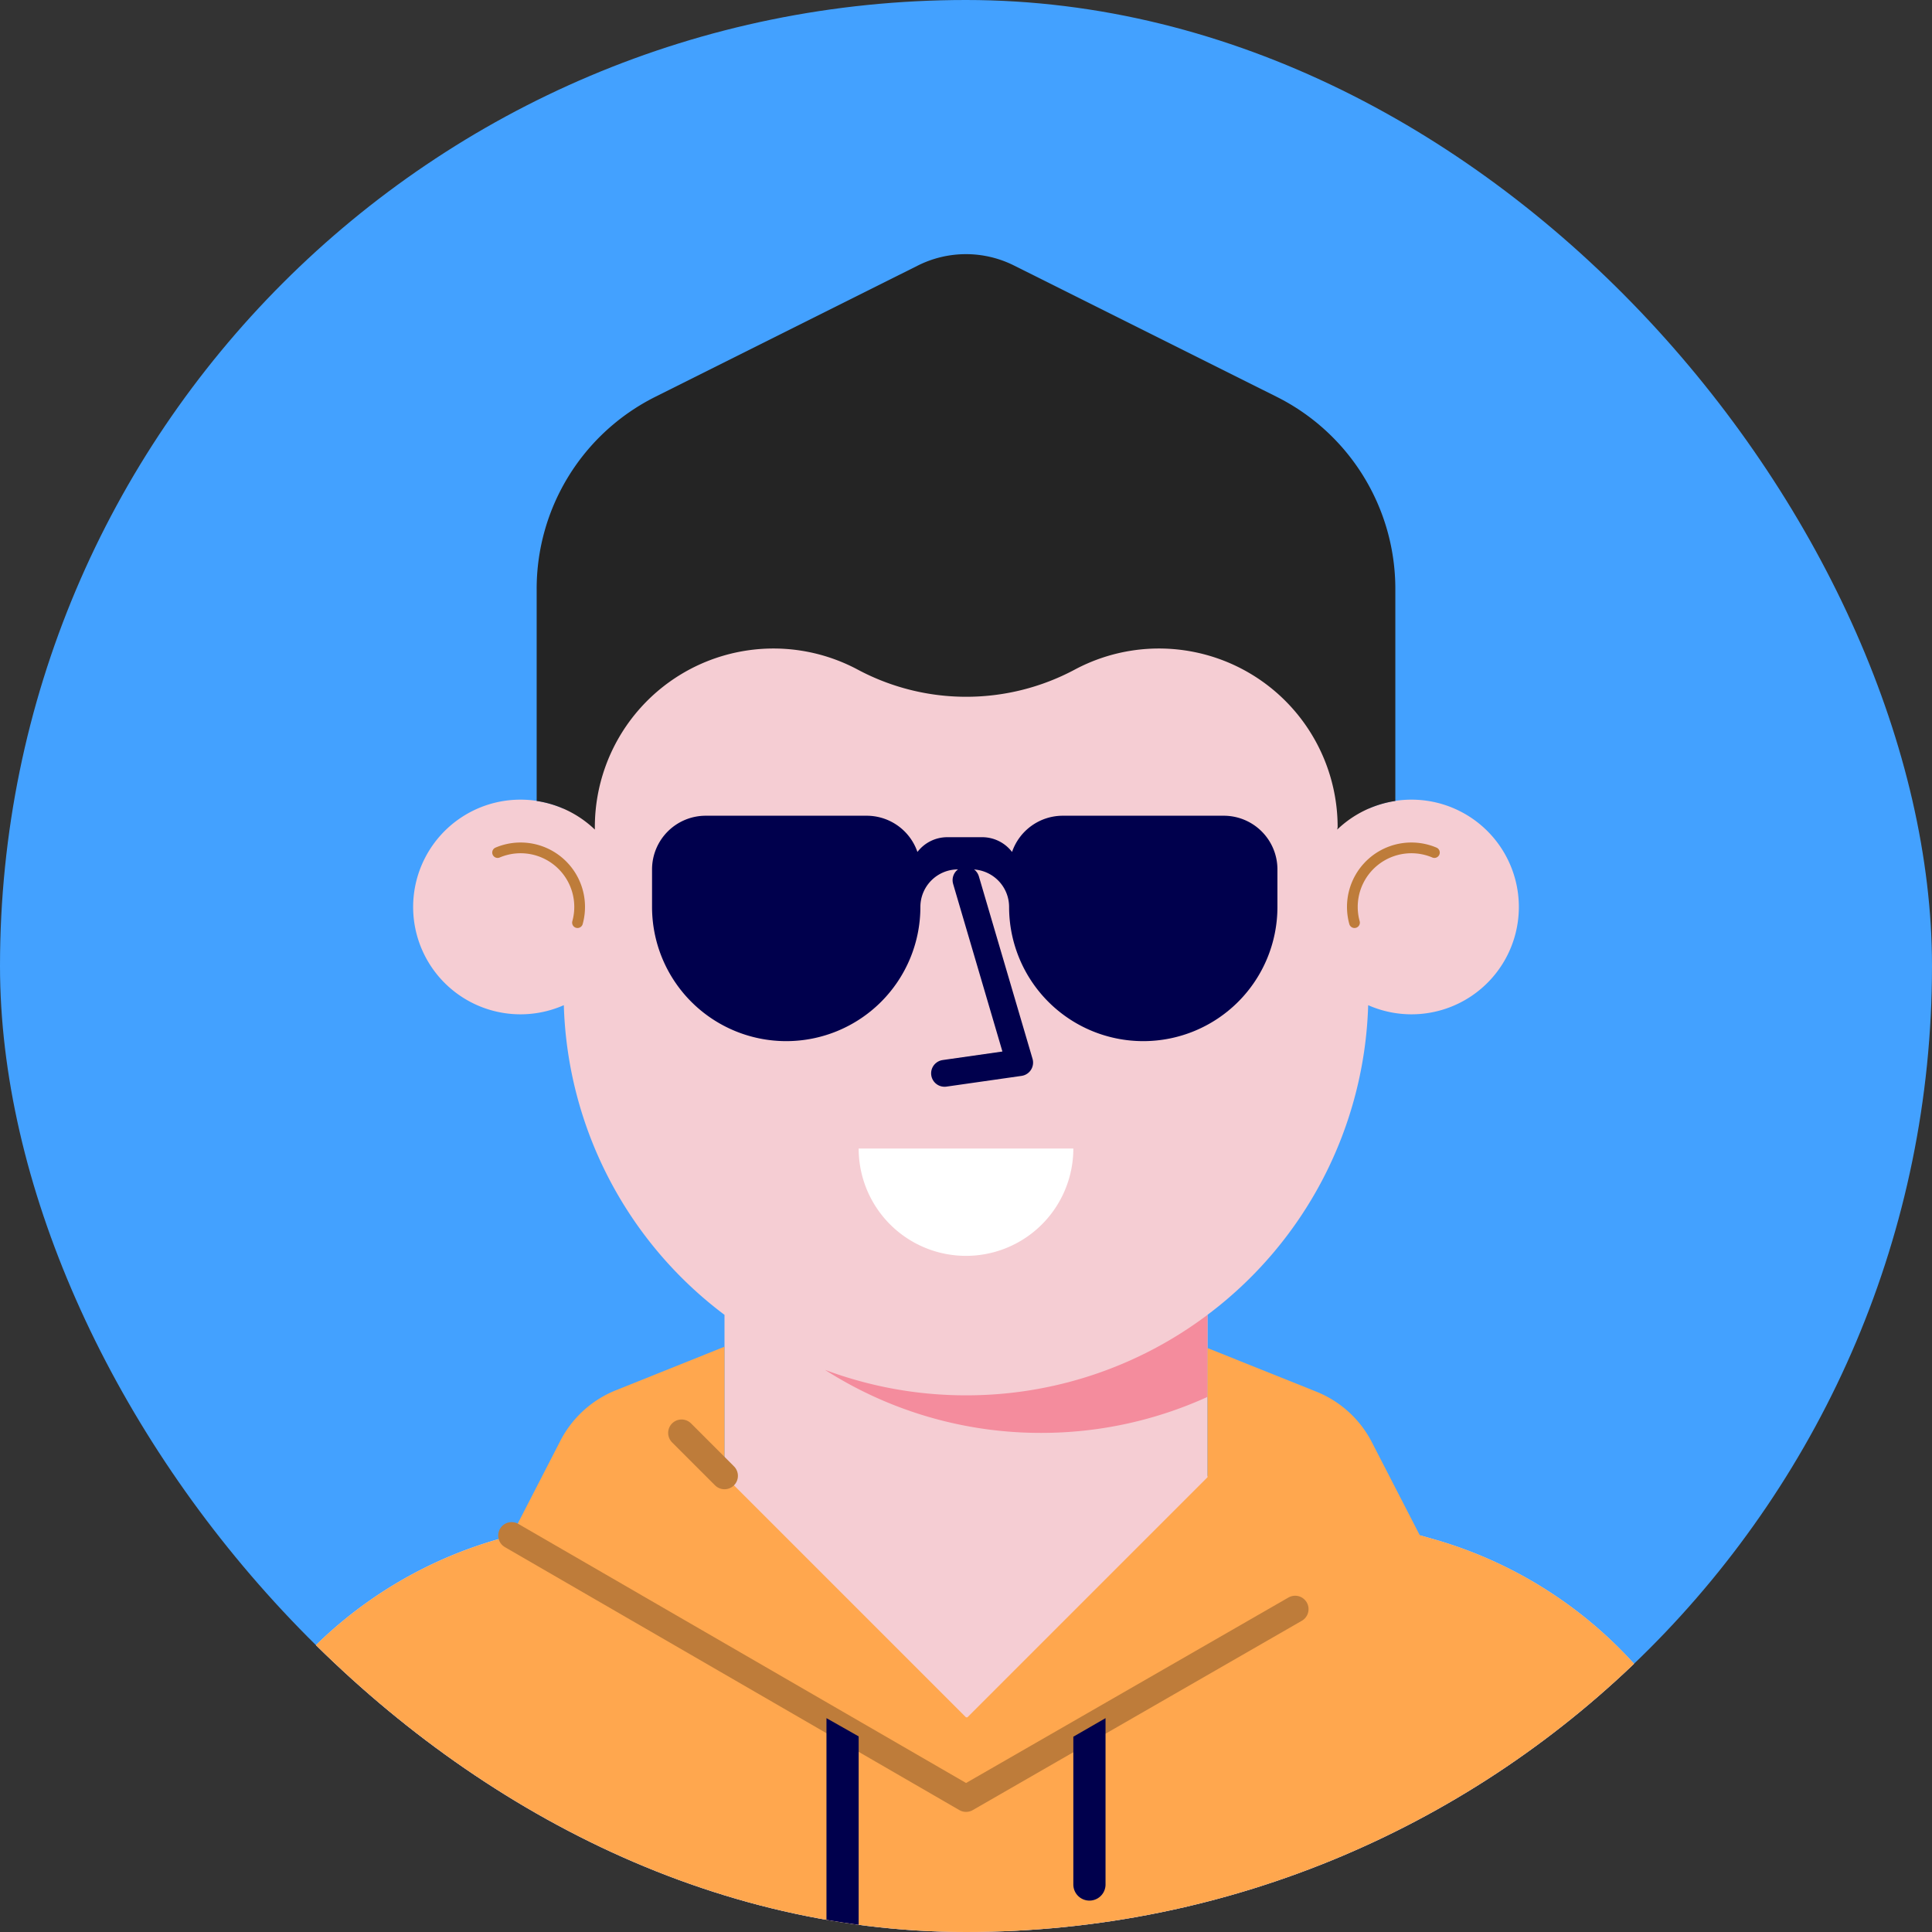 <svg xmlns="http://www.w3.org/2000/svg" xmlns:xlink="http://www.w3.org/1999/xlink" width="36" height="36" viewBox="0 0 36 36">
  <rect x="0" y="0" width="36" height="36" fill="#333333" stroke="none"/>
  <defs>
    <style>
      .cls-1 {
        fill: #f5f5f8;
      }

      .cls-2 {
        fill: #43a1ff;
      }

      .cls-3 {
        clip-path: url(#clip-path);
      }

      .cls-4 {
        fill: #f5cdd3;
      }

      .cls-5 {
        fill: #f48c9d;
      }

      .cls-10, .cls-13, .cls-6, .cls-7 {
        fill: none;
      }

      .cls-13, .cls-6 {
        stroke: #be7c3a;
      }

      .cls-10, .cls-13, .cls-6 {
        stroke-linecap: round;
        stroke-linejoin: round;
        stroke-miterlimit: 10;
      }

      .cls-6 {
        stroke-width: 0.2px;
      }

      .cls-8 {
        fill: #fff;
      }

      .cls-9 {
        fill: #00004d;
      }

      .cls-10 {
        stroke: #00004d;
      }

      .cls-10, .cls-13 {
        stroke-width: 0.5px;
      }

      .cls-11 {
        fill: #242424;
      }

      .cls-12 {
        fill: #ffa74e;
      }
    </style>
    <clipPath id="clip-path">
      <rect id="background-square" class="cls-1" width="36" height="36" rx="18"/>
    </clipPath>
  </defs>
  <g id="Group_3802" data-name="Group 3802" transform="translate(-117 -260.4)">
    <rect id="background-square-2" data-name="background-square" class="cls-2" width="36" height="36" rx="18" transform="translate(117 260.4)"/>
    <g id="avatar-frame" class="cls-3" transform="translate(117 260.4)">
      <g id="body" transform="translate(2 7)">
        <g id="body_dark-brown" data-name="body/dark-brown" transform="translate(0 0)">
          <path id="Fill_1" data-name="Fill 1" class="cls-4" d="M29.1,24.824a8,8,0,0,0-4.423-3.154L20.5,20.5v-3a7.488,7.488,0,0,0,2.994-5.77A2,2,0,1,0,23.5,8.068V7.5A7.5,7.5,0,0,0,16,0h0A7.5,7.5,0,0,0,8.5,7.5v.568a2,2,0,1,0,.006,3.662A7.488,7.488,0,0,0,11.5,17.5v3L7.326,21.669A8,8,0,0,0,2.9,24.824L0,29.024V32H32V29.024Z" transform="translate(0 0)"/>
          <path id="Fill_4" data-name="Fill 4" class="cls-5" d="M2.628,1.5A7.482,7.482,0,0,1,0,1.025,7.456,7.456,0,0,0,4.028,2.2a7.47,7.47,0,0,0,3.1-.671V0A7.467,7.467,0,0,1,2.628,1.5Z" transform="translate(13.372 17.5)"/>
          <path id="Stroke_6" data-name="Stroke 6" class="cls-6" d="M1.489,1.392A1.1,1.1,0,0,0,0,.086" transform="translate(7.272 8.8)"/>
          <path id="Stroke_8" data-name="Stroke 8" class="cls-6" d="M.039,1.392A1.1,1.1,0,0,1,1.528.086" transform="translate(23.2 8.8)"/>
        </g>
      </g>
      <g id="mouth" transform="translate(14 20.451)">
        <rect id="mouth_default_background" data-name="mouth/default background" class="cls-7" width="8" height="6"/>
        <path id="default" class="cls-8" d="M4,0A2,2,0,0,1,0,0Z" transform="translate(2 0.95)"/>
      </g>
      <g id="eyes" transform="translate(13 15.2)">
        <rect id="eyes_default_background" data-name="eyes/default background" class="cls-7" width="10" height="4"/>
        <path id="eye-right" class="cls-9" d="M1.6.8A.8.8,0,1,1,.8,0a.8.8,0,0,1,.8.8" transform="translate(7.5 1.2)"/>
        <path id="eye-left" class="cls-9" d="M1.6.8A.8.8,0,1,1,.8,0a.8.8,0,0,1,.8.8" transform="translate(0.9 1.2)"/>
      </g>
      <g id="nose" transform="translate(16.3 15.2)">
        <rect id="nose_default_background" data-name="nose/default background" class="cls-7" width="4" height="6"/>
        <path id="nose-2" data-name="nose" class="cls-10" d="M.4,0l1,3.4L0,3.6" transform="translate(1.3 1.2)"/>
      </g>
      <g id="head" transform="translate(10 4.736)">
        <path id="short-07" class="cls-11" d="M14.917,10.722A1.992,1.992,0,0,1,16,10.189V6.236a4,4,0,0,0-2.211-3.578L8.894.211a2,2,0,0,0-1.789,0L2.211,2.658A4,4,0,0,0,0,6.236v3.953a1.992,1.992,0,0,1,1.084.533v-.043a3.329,3.329,0,0,1,4.9-2.937,4.291,4.291,0,0,0,4.041,0,3.329,3.329,0,0,1,4.9,2.937Z" transform="translate(0 0)"/>
      </g>
      <g id="clothing" transform="translate(2 25.094)">
        <g id="hoodie">
          <path id="Fill_1-2" data-name="Fill 1" class="cls-12" d="M32,10.93l-2.9-4.2a8,8,0,0,0-4.423-3.154l-.221-.062-.894-1.736a2,2,0,0,0-1.033-.94L20.5.025V2.432L16.026,6.906H16l-4.5-4.5V0L9.475.812a2,2,0,0,0-1.033.94L7.533,3.518l-.206.058A8,8,0,0,0,2.9,6.73L0,10.93v2.976H32Z"/>
          <path id="Stroke_4" data-name="Stroke 4" class="cls-13" d="M0,0,8.468,4.9,14.6,1.372" transform="translate(7.533 3.518)"/>
          <path id="Fill_8" data-name="Fill 8" class="cls-9" d="M.3,5.5h0A.3.3,0,0,1,0,5.2V0L.6.34V5.2a.3.3,0,0,1-.3.3" transform="translate(13.4 6.921)"/>
          <path id="Fill_10" data-name="Fill 10" class="cls-9" d="M.3,3.4h0A.3.3,0,0,1,0,3.1V.346L.6,0V3.1a.3.3,0,0,1-.3.3" transform="translate(18 6.921)"/>
        </g>
        <path id="Stroke_6-2" data-name="Stroke 6" class="cls-13" d="M0,0,.8.8" transform="translate(10.7 1.606)"/>
      </g>
      <g id="accessories" transform="translate(10 13.5)">
        <path id="glasses-02" class="cls-9" d="M10.653,0h-3a1,1,0,0,0-.945.675A.7.7,0,0,0,6.153.4H5.5a.7.7,0,0,0-.555.275A1,1,0,0,0,4,0H1A1,1,0,0,0,0,1v.7a2.5,2.5,0,0,0,5,0A.7.7,0,0,1,5.7,1h.253a.7.7,0,0,1,.7.7,2.5,2.5,0,0,0,5,0V1a1,1,0,0,0-1-1" transform="translate(2.15 1.7)"/>
      </g>
    </g>
  </g>
</svg>
